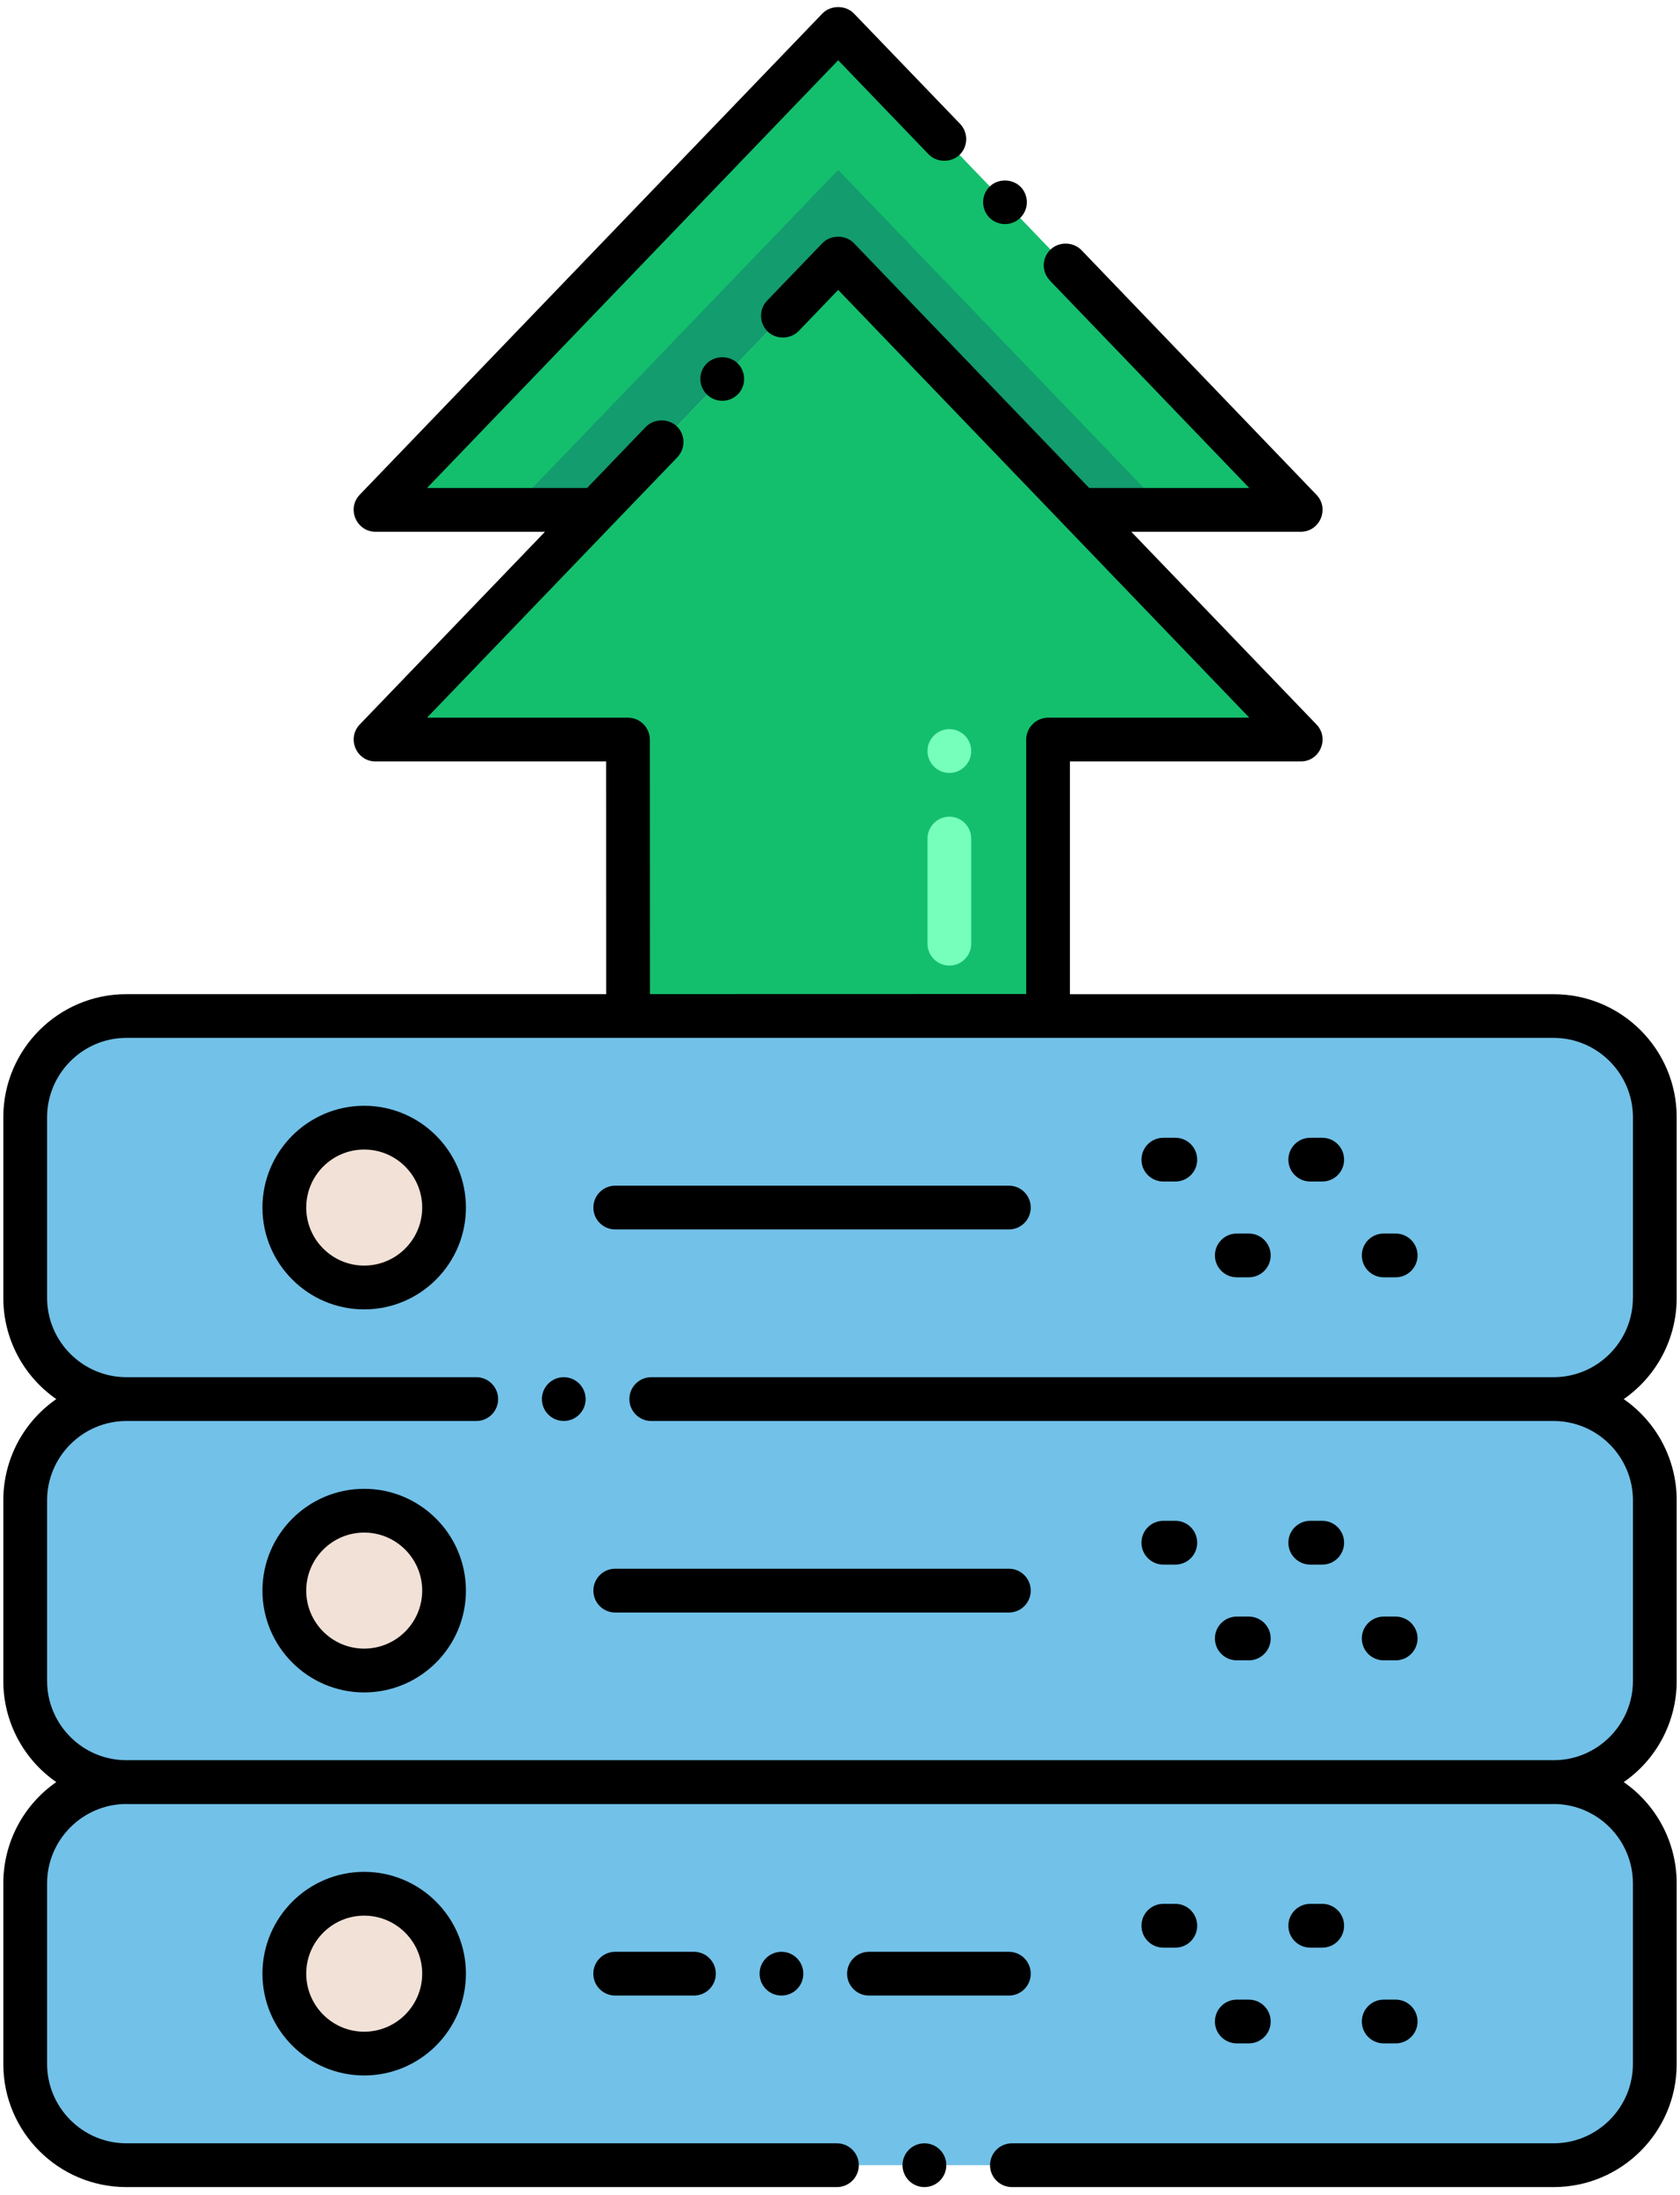 <svg width="36" height="47" viewBox="0 0 36 47" fill="none" xmlns="http://www.w3.org/2000/svg">
<path d="M35.46 27.793V23.922C35.46 22.726 34.491 21.757 33.295 21.757H2.705C1.509 21.757 0.539 22.726 0.539 23.922V27.793C0.539 28.989 1.509 29.959 2.705 29.959C1.509 29.959 0.539 30.929 0.539 32.125V35.995C0.539 37.191 1.509 38.161 2.705 38.161C1.509 38.161 0.539 39.131 0.539 40.327V44.197C0.539 45.394 1.509 46.363 2.705 46.363H33.295C34.491 46.363 35.46 45.394 35.46 44.197V40.327C35.46 39.131 34.491 38.161 33.295 38.161C34.491 38.161 35.46 37.191 35.46 35.995V32.125C35.46 30.929 34.491 29.959 33.295 29.959C34.491 29.959 35.46 28.989 35.46 27.793Z" fill="#72C1E8"/>
<path d="M27.872 10.918H23.141L17.961 5.531L12.78 10.918H8.047L17.96 0.613L27.872 10.918Z" fill="#13BF6D"/>
<path d="M24.962 10.918H23.141L17.961 5.531L12.78 10.918H10.957L17.961 3.638L24.962 10.918Z" fill="#139C6E"/>
<path d="M27.872 15.836H22.459V21.755L13.459 21.757L13.456 15.836H8.048L12.78 10.918L17.961 5.531L23.142 10.918L27.872 15.836Z" fill="#13BF6D"/>
<path d="M20.344 20.676C20.085 20.676 19.875 20.466 19.875 20.207V17.957C19.875 17.698 20.085 17.488 20.344 17.488C20.602 17.488 20.812 17.698 20.812 17.957V20.207C20.812 20.466 20.602 20.676 20.344 20.676ZM20.344 16.551C20.085 16.551 19.875 16.341 19.875 16.082C19.875 15.823 20.085 15.613 20.344 15.613C20.602 15.613 20.812 15.823 20.812 16.082C20.812 16.341 20.602 16.551 20.344 16.551Z" fill="#76FFBB"/>
<path d="M7.804 27.569C8.749 27.569 9.515 26.803 9.515 25.858C9.515 24.913 8.749 24.146 7.804 24.146C6.859 24.146 6.093 24.913 6.093 25.858C6.093 26.803 6.859 27.569 7.804 27.569Z" fill="#F2E1D6"/>
<path d="M7.804 43.973C8.749 43.973 9.515 43.207 9.515 42.262C9.515 41.317 8.749 40.551 7.804 40.551C6.859 40.551 6.093 41.317 6.093 42.262C6.093 43.207 6.859 43.973 7.804 43.973Z" fill="#F2E1D6"/>
<path d="M7.804 35.771C8.749 35.771 9.515 35.005 9.515 34.06C9.515 33.115 8.749 32.349 7.804 32.349C6.859 32.349 6.093 33.115 6.093 34.06C6.093 35.005 6.859 35.771 7.804 35.771Z" fill="#F2E1D6"/>
<path d="M21.21 3.992C21.024 4.17 21.019 4.468 21.197 4.656C21.376 4.838 21.67 4.849 21.861 4.667C22.046 4.489 22.052 4.191 21.874 4.005C21.699 3.823 21.39 3.818 21.21 3.992Z" fill="black"/>
<path d="M21.619 25.389H13.184C12.925 25.389 12.715 25.599 12.715 25.858C12.715 26.117 12.925 26.326 13.184 26.326H21.619C21.878 26.326 22.087 26.117 22.087 25.858C22.087 25.599 21.878 25.389 21.619 25.389Z" fill="black"/>
<path d="M25.186 24.363H24.929C24.67 24.363 24.46 24.573 24.46 24.832C24.46 25.091 24.67 25.3 24.929 25.3H25.186C25.445 25.3 25.654 25.091 25.654 24.832C25.654 24.573 25.445 24.363 25.186 24.363Z" fill="black"/>
<path d="M26.76 26.414H26.503C26.244 26.414 26.034 26.623 26.034 26.882C26.034 27.141 26.244 27.351 26.503 27.351H26.76C27.019 27.351 27.229 27.141 27.229 26.882C27.229 26.623 27.019 26.414 26.76 26.414Z" fill="black"/>
<path d="M28.334 24.363H28.077C27.818 24.363 27.608 24.573 27.608 24.832C27.608 25.091 27.818 25.3 28.077 25.3H28.334C28.593 25.3 28.802 25.091 28.802 24.832C28.802 24.573 28.593 24.363 28.334 24.363Z" fill="black"/>
<path d="M29.907 26.414H29.65C29.392 26.414 29.182 26.623 29.182 26.882C29.182 27.141 29.392 27.351 29.65 27.351H29.907C30.166 27.351 30.376 27.141 30.376 26.882C30.376 26.623 30.166 26.414 29.907 26.414Z" fill="black"/>
<path d="M7.804 23.678C6.602 23.678 5.624 24.656 5.624 25.858C5.624 27.06 6.602 28.038 7.804 28.038C9.006 28.038 9.984 27.06 9.984 25.858C9.984 24.656 9.006 23.678 7.804 23.678ZM7.804 27.1C7.119 27.1 6.562 26.543 6.562 25.858C6.562 25.172 7.119 24.615 7.804 24.615C8.489 24.615 9.047 25.172 9.047 25.858C9.047 26.543 8.489 27.1 7.804 27.1Z" fill="black"/>
<path d="M16.746 42.731C17.005 42.731 17.214 42.522 17.214 42.263C17.214 42.004 17.005 41.794 16.746 41.794C16.487 41.794 16.277 42.004 16.277 42.263C16.277 42.522 16.487 42.731 16.746 42.731Z" fill="black"/>
<path d="M22.087 42.263C22.087 42.004 21.878 41.794 21.619 41.794H18.621C18.362 41.794 18.152 42.004 18.152 42.263C18.152 42.521 18.362 42.731 18.621 42.731H21.619C21.878 42.731 22.087 42.521 22.087 42.263Z" fill="black"/>
<path d="M13.183 41.794C12.924 41.794 12.714 42.004 12.714 42.263C12.714 42.521 12.924 42.731 13.183 42.731H14.871C15.129 42.731 15.339 42.521 15.339 42.263C15.339 42.004 15.129 41.794 14.871 41.794H13.183Z" fill="black"/>
<path d="M25.186 41.705C25.445 41.705 25.654 41.495 25.654 41.236C25.654 40.977 25.445 40.767 25.186 40.767H24.929C24.67 40.767 24.46 40.977 24.46 41.236C24.46 41.495 24.67 41.705 24.929 41.705H25.186Z" fill="black"/>
<path d="M26.76 43.755C27.019 43.755 27.229 43.546 27.229 43.287C27.229 43.028 27.019 42.818 26.76 42.818H26.503C26.244 42.818 26.034 43.028 26.034 43.287C26.034 43.546 26.244 43.755 26.503 43.755H26.76Z" fill="black"/>
<path d="M28.334 41.705C28.593 41.705 28.802 41.495 28.802 41.236C28.802 40.977 28.593 40.767 28.334 40.767H28.077C27.818 40.767 27.608 40.977 27.608 41.236C27.608 41.495 27.818 41.705 28.077 41.705H28.334Z" fill="black"/>
<path d="M29.907 43.755C30.166 43.755 30.376 43.546 30.376 43.287C30.376 43.028 30.166 42.818 29.907 42.818H29.65C29.392 42.818 29.182 43.028 29.182 43.287C29.182 43.546 29.392 43.755 29.65 43.755H29.907Z" fill="black"/>
<path d="M5.624 42.262C5.624 43.464 6.602 44.442 7.804 44.442C9.006 44.442 9.984 43.464 9.984 42.262C9.984 41.06 9.006 40.082 7.804 40.082C6.602 40.082 5.624 41.06 5.624 42.262ZM9.047 42.262C9.047 42.947 8.489 43.505 7.804 43.505C7.119 43.505 6.562 42.947 6.562 42.262C6.562 41.577 7.119 41.02 7.804 41.02C8.489 41.02 9.047 41.577 9.047 42.262Z" fill="black"/>
<path d="M12.715 34.06C12.715 34.319 12.925 34.529 13.184 34.529H21.619C21.878 34.529 22.087 34.319 22.087 34.06C22.087 33.801 21.878 33.591 21.619 33.591H13.184C12.925 33.591 12.715 33.801 12.715 34.06Z" fill="black"/>
<path d="M24.929 33.503H25.186C25.445 33.503 25.654 33.293 25.654 33.034C25.654 32.775 25.445 32.565 25.186 32.565H24.929C24.67 32.565 24.46 32.775 24.46 33.034C24.46 33.293 24.67 33.503 24.929 33.503Z" fill="black"/>
<path d="M26.503 35.553H26.76C27.019 35.553 27.229 35.343 27.229 35.084C27.229 34.826 27.019 34.616 26.76 34.616H26.503C26.244 34.616 26.034 34.826 26.034 35.084C26.034 35.343 26.244 35.553 26.503 35.553Z" fill="black"/>
<path d="M28.077 33.503H28.334C28.593 33.503 28.802 33.293 28.802 33.034C28.802 32.775 28.593 32.565 28.334 32.565H28.077C27.818 32.565 27.608 32.775 27.608 33.034C27.608 33.293 27.818 33.503 28.077 33.503Z" fill="black"/>
<path d="M29.65 35.553H29.907C30.166 35.553 30.376 35.343 30.376 35.084C30.376 34.826 30.166 34.616 29.907 34.616H29.65C29.392 34.616 29.182 34.826 29.182 35.084C29.182 35.343 29.392 35.553 29.65 35.553Z" fill="black"/>
<path d="M7.804 31.88C6.602 31.88 5.624 32.858 5.624 34.06C5.624 35.262 6.602 36.24 7.804 36.24C9.006 36.24 9.984 35.262 9.984 34.06C9.984 32.858 9.006 31.88 7.804 31.88ZM7.804 35.302C7.119 35.302 6.562 34.745 6.562 34.06C6.562 33.375 7.119 32.817 7.804 32.817C8.489 32.817 9.047 33.375 9.047 34.06C9.047 34.745 8.489 35.302 7.804 35.302Z" fill="black"/>
<path d="M15.139 7.789C14.958 7.977 14.966 8.271 15.152 8.452C15.33 8.623 15.627 8.632 15.816 8.439C15.994 8.254 15.988 7.956 15.803 7.776C15.623 7.603 15.313 7.609 15.139 7.789Z" fill="black"/>
<path d="M19.809 46.832C20.068 46.832 20.278 46.622 20.278 46.363C20.278 46.104 20.068 45.895 19.809 45.895C19.55 45.895 19.34 46.104 19.34 46.363C19.34 46.622 19.55 46.832 19.809 46.832Z" fill="black"/>
<path d="M35.929 27.793V23.923C35.929 22.47 34.747 21.289 33.294 21.289H22.927V16.305H27.872C28.291 16.305 28.492 15.803 28.209 15.512L24.242 11.387H27.872C28.286 11.387 28.494 10.887 28.209 10.594L23.173 5.355C22.999 5.175 22.689 5.17 22.511 5.344C22.328 5.515 22.312 5.816 22.498 6.006V6.008L26.771 10.45H23.34L18.298 5.207C18.122 5.023 17.799 5.023 17.623 5.207L16.438 6.437C16.26 6.624 16.266 6.921 16.451 7.101C16.633 7.275 16.941 7.268 17.115 7.088L17.961 6.208C18.822 7.104 25.81 14.369 26.771 15.368H22.459C22.198 15.368 21.99 15.583 21.99 15.836V21.285L13.928 21.287L13.926 15.837C13.924 15.578 13.714 15.368 13.457 15.368H9.15L14.514 9.792C14.695 9.603 14.688 9.305 14.503 9.128C14.321 8.956 14.014 8.961 13.839 9.141L12.58 10.45H9.15L17.961 1.29L19.898 3.304C20.072 3.484 20.379 3.489 20.561 3.317C20.747 3.137 20.753 2.841 20.574 2.653L18.298 0.289C18.122 0.105 17.797 0.107 17.623 0.289L7.71 10.592C7.422 10.892 7.639 11.387 8.048 11.387H11.678L7.71 15.512C7.425 15.809 7.635 16.305 8.048 16.305H12.988L12.99 21.288H2.706C1.253 21.288 0.071 22.47 0.071 23.923V27.793C0.071 28.657 0.495 29.465 1.206 29.959C0.495 30.452 0.071 31.26 0.071 32.124V35.996C0.071 36.859 0.495 37.667 1.206 38.16C0.495 38.653 0.071 39.463 0.071 40.327V44.198C0.071 45.651 1.253 46.832 2.706 46.832H17.934C18.193 46.832 18.403 46.622 18.403 46.363C18.403 46.105 18.193 45.895 17.934 45.895H2.706C1.772 45.893 1.011 45.131 1.009 44.198V40.327C1.011 39.396 1.766 38.638 2.694 38.629C2.698 38.629 2.702 38.63 2.706 38.63H33.294C33.298 38.63 33.302 38.629 33.306 38.629C34.236 38.638 34.989 39.396 34.991 40.327V44.198C34.989 45.131 34.23 45.893 33.294 45.895H21.684C21.425 45.895 21.215 46.105 21.215 46.363C21.215 46.622 21.425 46.832 21.684 46.832H33.294C34.747 46.832 35.929 45.651 35.929 44.198V40.327C35.929 39.463 35.505 38.653 34.794 38.16C35.505 37.669 35.929 36.859 35.929 35.996V32.124C35.929 31.26 35.505 30.452 34.794 29.959C35.505 29.466 35.929 28.657 35.929 27.793ZM34.991 27.793C34.989 28.727 34.23 29.488 33.294 29.49H13.956C13.697 29.49 13.487 29.7 13.487 29.959C13.487 30.218 13.697 30.428 13.956 30.428H33.294C34.23 30.43 34.989 31.191 34.992 32.124V35.996C34.989 36.93 34.23 37.691 33.294 37.691H2.706C1.772 37.691 1.011 36.93 1.009 35.996V32.124C1.011 31.191 1.772 30.43 2.706 30.428H10.206C10.464 30.428 10.674 30.218 10.674 29.959C10.674 29.7 10.464 29.49 10.206 29.49H2.706C1.772 29.488 1.011 28.727 1.009 27.793V23.923C1.011 22.989 1.772 22.226 2.706 22.224H33.294C34.23 22.226 34.989 22.989 34.992 23.923V27.793H34.991Z" fill="black"/>
<path d="M12.081 30.427C12.339 30.427 12.549 30.218 12.549 29.959C12.549 29.7 12.339 29.49 12.081 29.49C11.822 29.49 11.612 29.7 11.612 29.959C11.612 30.218 11.822 30.427 12.081 30.427Z" fill="black"/>
</svg>
